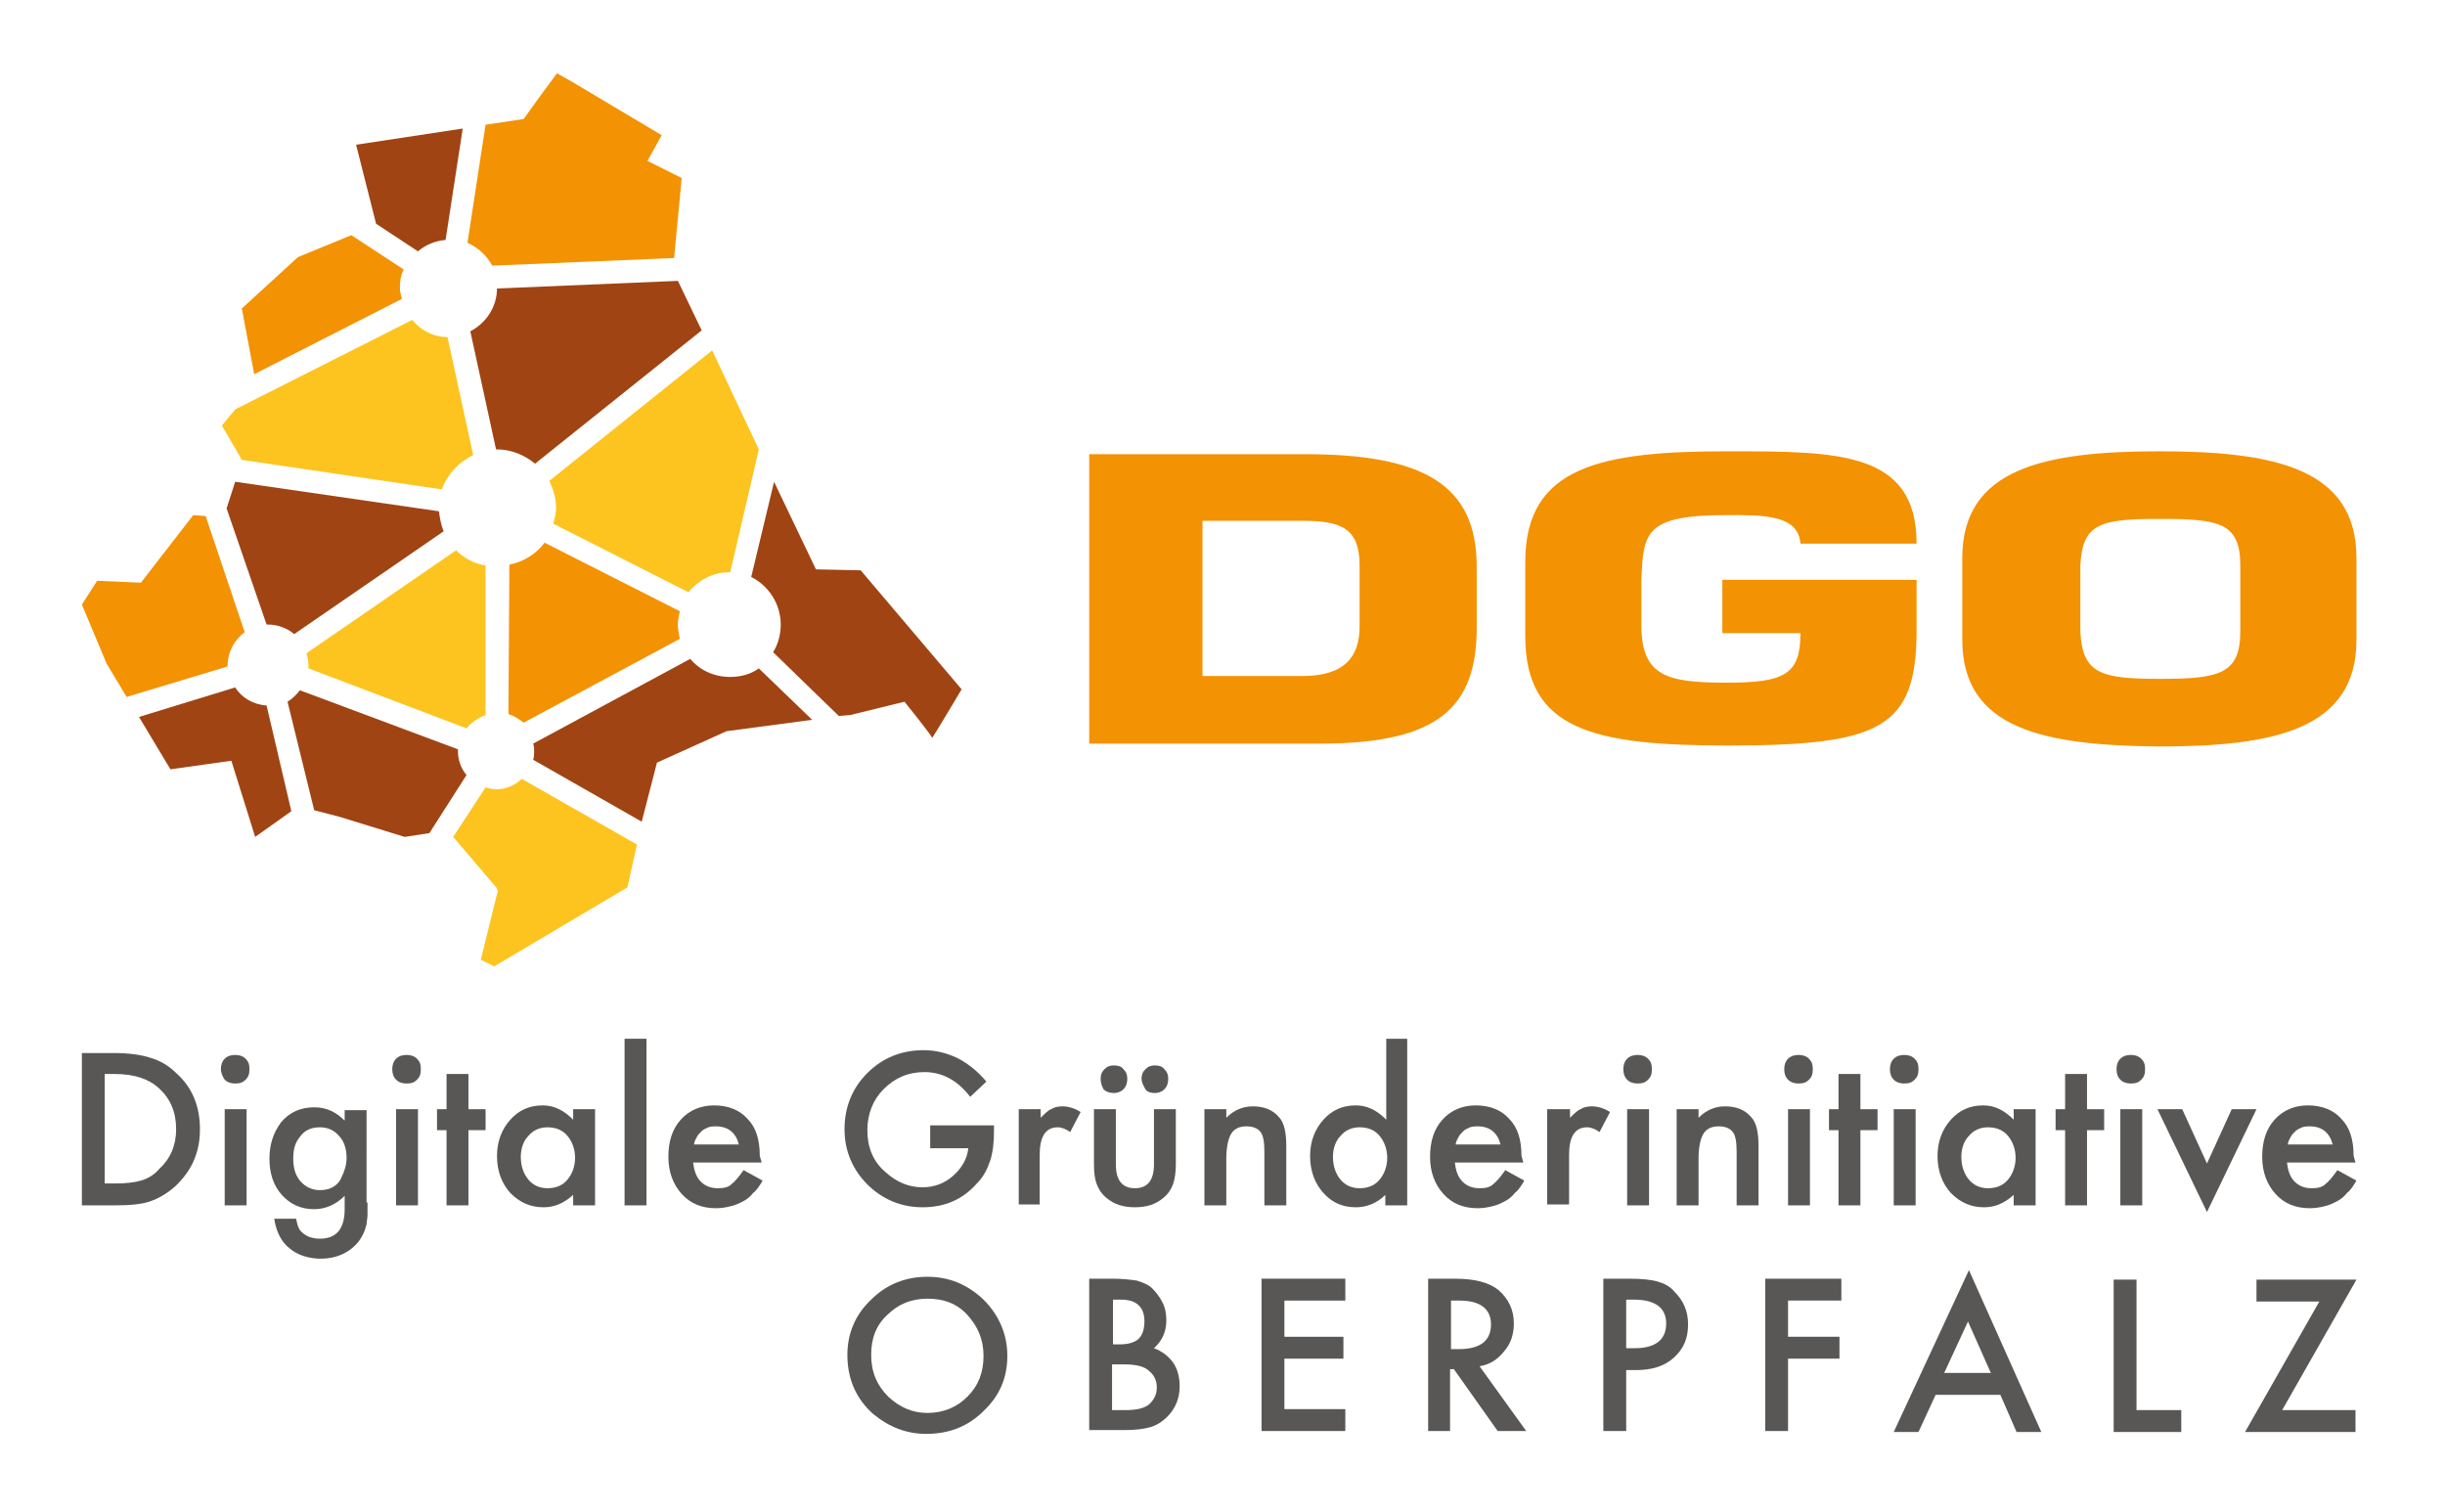 <?xml version="1.0" encoding="utf-8"?>
<!-- Generator: Adobe Illustrator 26.1.0, SVG Export Plug-In . SVG Version: 6.00 Build 0)  -->
<svg version="1.1" id="Ebene_1" xmlns="http://www.w3.org/2000/svg" xmlns:xlink="http://www.w3.org/1999/xlink" x="0px" y="0px"
	 viewBox="0 0 256.8 158.8" style="enable-background:new 0 0 256.8 158.8;" xml:space="preserve">
<style type="text/css">
	.st0{fill:#585756;}
	.st1{fill:#F39202;}
	.st2{fill:#A04413;}
	.st3{fill:#FDC41F;}
</style>
<g>
	<path class="st0" d="M8.6,126.6v-16H12c1.6,0,2.9,0.2,3.8,0.5c1,0.3,1.9,0.8,2.7,1.6c1.7,1.5,2.5,3.5,2.5,5.9c0,2.5-0.9,4.4-2.6,6
		c-0.9,0.8-1.8,1.3-2.7,1.6c-0.9,0.3-2.1,0.4-3.8,0.4H8.6z M11,124.3h1.1c1.1,0,2-0.1,2.7-0.3c0.7-0.2,1.4-0.6,1.9-1.2
		c1.2-1.1,1.8-2.5,1.8-4.2c0-1.8-0.6-3.2-1.8-4.3c-1.1-1-2.6-1.5-4.7-1.5H11V124.3z"/>
	<path class="st0" d="M23.2,112.3c0-0.4,0.1-0.8,0.4-1.1c0.3-0.3,0.7-0.4,1.1-0.4c0.4,0,0.8,0.1,1.1,0.4c0.3,0.3,0.4,0.6,0.4,1.1
		s-0.1,0.8-0.4,1.1c-0.3,0.3-0.6,0.4-1.1,0.4c-0.4,0-0.8-0.1-1.1-0.4C23.4,113.1,23.2,112.7,23.2,112.3z M25.9,116.5v10.1h-2.3
		v-10.1H25.9z"/>
	<path class="st0" d="M38.6,126.3c0,0.5,0,0.9,0,1.3c0,0.4-0.1,0.7-0.1,1c-0.2,0.8-0.5,1.4-1,2c-0.9,1-2.2,1.6-3.8,1.6
		c-1.3,0-2.5-0.4-3.3-1.1c-0.9-0.7-1.4-1.8-1.6-3.1h2.3c0.1,0.5,0.2,0.9,0.4,1.2c0.5,0.6,1.2,0.9,2.1,0.9c1.7,0,2.6-1,2.6-3.1v-1.4
		c-0.9,0.9-2,1.4-3.2,1.4c-1.4,0-2.5-0.5-3.4-1.5c-0.9-1-1.3-2.3-1.3-3.8c0-1.5,0.4-2.7,1.2-3.8c0.9-1.1,2.1-1.6,3.5-1.6
		c1.3,0,2.3,0.5,3.2,1.4v-1.1h2.3V126.3z M36.4,121.6c0-1-0.3-1.8-0.8-2.3c-0.5-0.6-1.2-0.9-2-0.9c-0.9,0-1.6,0.3-2.1,1
		c-0.5,0.6-0.7,1.3-0.7,2.3c0,0.9,0.2,1.7,0.7,2.3c0.5,0.6,1.2,1,2.1,1c0.9,0,1.6-0.3,2.1-1C36.1,123.2,36.4,122.5,36.4,121.6z"/>
	<path class="st0" d="M41.2,112.3c0-0.4,0.1-0.8,0.4-1.1c0.3-0.3,0.7-0.4,1.1-0.4c0.4,0,0.8,0.1,1.1,0.4c0.3,0.3,0.4,0.6,0.4,1.1
		s-0.1,0.8-0.4,1.1c-0.3,0.3-0.6,0.4-1.1,0.4c-0.4,0-0.8-0.1-1.1-0.4C41.3,113.1,41.2,112.7,41.2,112.3z M43.9,116.5v10.1h-2.3
		v-10.1H43.9z"/>
	<path class="st0" d="M49.2,118.7v7.9h-2.3v-7.9h-1v-2.2h1v-3.7h2.3v3.7H51v2.2H49.2z"/>
	<path class="st0" d="M60.2,116.5h2.3v10.1h-2.3v-1.1c-1,0.9-2,1.3-3.1,1.3c-1.4,0-2.5-0.5-3.5-1.5c-0.9-1-1.4-2.3-1.4-3.9
		c0-1.5,0.5-2.8,1.4-3.8c0.9-1,2-1.5,3.4-1.5c1.2,0,2.2,0.5,3.2,1.5V116.5z M54.7,121.5c0,1,0.3,1.8,0.8,2.4c0.5,0.6,1.2,0.9,2,0.9
		c0.9,0,1.6-0.3,2.1-0.9c0.5-0.6,0.8-1.4,0.8-2.3c0-0.9-0.3-1.7-0.8-2.3c-0.5-0.6-1.2-0.9-2.1-0.9c-0.8,0-1.5,0.3-2,0.9
		C55,119.8,54.7,120.6,54.7,121.5z"/>
	<path class="st0" d="M67.9,109.1v17.5h-2.3v-17.5H67.9z"/>
	<path class="st0" d="M80,122.1h-7.2c0.1,0.8,0.3,1.5,0.8,2c0.5,0.5,1.1,0.7,1.8,0.7c0.6,0,1.1-0.1,1.4-0.4c0.4-0.3,0.8-0.8,1.3-1.5
		l2,1.1c-0.3,0.5-0.6,1-1,1.3c-0.3,0.4-0.7,0.7-1.1,0.9c-0.4,0.2-0.8,0.4-1.3,0.5c-0.4,0.1-0.9,0.2-1.5,0.2c-1.5,0-2.7-0.5-3.6-1.5
		c-0.9-1-1.4-2.3-1.4-3.9c0-1.6,0.4-2.9,1.3-3.9c0.9-1,2.1-1.5,3.5-1.5c1.5,0,2.7,0.5,3.5,1.4c0.9,0.9,1.3,2.2,1.3,3.9L80,122.1z
		 M77.6,120.2c-0.3-1.2-1.1-1.9-2.4-1.9c-0.3,0-0.5,0-0.8,0.1c-0.2,0.1-0.5,0.2-0.7,0.4c-0.2,0.2-0.4,0.4-0.5,0.6
		c-0.1,0.2-0.3,0.5-0.3,0.8H77.6z"/>
	<path class="st0" d="M97.8,118.2h6.6v0.5c0,1.2-0.1,2.3-0.4,3.2c-0.3,0.9-0.7,1.7-1.4,2.4c-1.5,1.7-3.4,2.5-5.7,2.5
		c-2.2,0-4.2-0.8-5.8-2.4c-1.6-1.6-2.4-3.6-2.4-5.8c0-2.3,0.8-4.3,2.4-5.9c1.6-1.6,3.6-2.4,5.9-2.4c1.3,0,2.4,0.3,3.5,0.8
		c1,0.5,2.1,1.3,3.1,2.5l-1.7,1.6c-1.3-1.7-2.9-2.6-4.8-2.6c-1.7,0-3.1,0.6-4.3,1.8c-1.1,1.1-1.7,2.6-1.7,4.3c0,1.8,0.6,3.3,1.9,4.4
		c1.2,1.1,2.5,1.6,3.9,1.6c1.2,0,2.3-0.4,3.2-1.2c0.9-0.8,1.5-1.8,1.6-2.9h-4V118.2z"/>
	<path class="st0" d="M107,116.5h2.3v0.9c0.4-0.4,0.8-0.8,1.1-0.9c0.3-0.2,0.7-0.3,1.2-0.3c0.6,0,1.3,0.2,1.9,0.6l-1.1,2.1
		c-0.4-0.3-0.9-0.5-1.3-0.5c-1.3,0-1.9,1-1.9,2.9v5.2H107V116.5z"/>
	<path class="st0" d="M117.2,116.5v5.8c0,1.7,0.7,2.5,2,2.5c1.3,0,2-0.8,2-2.5v-5.8h2.3v5.8c0,0.8-0.1,1.5-0.3,2.1
		c-0.2,0.5-0.5,1-1,1.4c-0.8,0.7-1.8,1-3,1c-1.2,0-2.2-0.3-3-1c-0.5-0.4-0.8-0.9-1-1.4c-0.2-0.5-0.3-1.2-0.3-2.1v-5.8H117.2z
		 M115.6,113.3c0-0.4,0.1-0.7,0.4-1c0.3-0.3,0.6-0.4,1-0.4c0.4,0,0.8,0.1,1,0.4c0.3,0.3,0.4,0.6,0.4,1c0,0.4-0.1,0.8-0.4,1.1
		c-0.3,0.3-0.7,0.4-1,0.4c-0.4,0-0.8-0.1-1.1-0.4C115.7,114,115.6,113.7,115.6,113.3z M119.9,113.3c0-0.4,0.1-0.7,0.4-1
		c0.3-0.3,0.6-0.4,1-0.4c0.4,0,0.8,0.1,1,0.4c0.3,0.3,0.4,0.6,0.4,1c0,0.4-0.1,0.8-0.4,1.1c-0.3,0.3-0.7,0.4-1,0.4
		c-0.4,0-0.8-0.1-1-0.4C120.1,114,119.9,113.7,119.9,113.3z"/>
	<path class="st0" d="M126.5,116.5h2.3v0.9c0.8-0.8,1.7-1.2,2.8-1.2c1.2,0,2.1,0.4,2.7,1.1c0.6,0.6,0.8,1.7,0.8,3.1v6.2h-2.3v-5.6
		c0-1-0.1-1.7-0.4-2.1c-0.3-0.4-0.8-0.6-1.5-0.6c-0.8,0-1.3,0.3-1.6,0.8c-0.3,0.5-0.5,1.4-0.5,2.6v4.9h-2.3V116.5z"/>
	<path class="st0" d="M145.5,109.1h2.3v17.5h-2.3v-1.1c-0.9,0.9-2,1.3-3.1,1.3c-1.4,0-2.5-0.5-3.4-1.5c-0.9-1-1.4-2.3-1.4-3.9
		c0-1.5,0.5-2.8,1.4-3.8c0.9-1,2-1.5,3.4-1.5c1.2,0,2.2,0.5,3.2,1.5V109.1z M140,121.5c0,1,0.3,1.8,0.8,2.4c0.5,0.6,1.2,0.9,2,0.9
		c0.9,0,1.6-0.3,2.1-0.9c0.5-0.6,0.8-1.4,0.8-2.3c0-0.9-0.3-1.7-0.8-2.3c-0.5-0.6-1.2-0.9-2.1-0.9c-0.8,0-1.5,0.3-2,0.9
		C140.3,119.8,140,120.6,140,121.5z"/>
	<path class="st0" d="M160,122.1h-7.2c0.1,0.8,0.3,1.5,0.8,2c0.5,0.5,1.1,0.7,1.8,0.7c0.6,0,1.1-0.1,1.4-0.4
		c0.4-0.3,0.8-0.8,1.3-1.5l2,1.1c-0.3,0.5-0.6,1-1,1.3c-0.3,0.4-0.7,0.7-1.1,0.9s-0.8,0.4-1.3,0.5c-0.4,0.1-0.9,0.2-1.5,0.2
		c-1.5,0-2.7-0.5-3.6-1.5c-0.9-1-1.4-2.3-1.4-3.9c0-1.6,0.4-2.9,1.3-3.9c0.9-1,2.1-1.5,3.5-1.5c1.5,0,2.7,0.5,3.5,1.4
		c0.9,0.9,1.3,2.2,1.3,3.9L160,122.1z M157.6,120.2c-0.3-1.2-1.1-1.9-2.4-1.9c-0.3,0-0.5,0-0.8,0.1c-0.2,0.1-0.5,0.2-0.7,0.4
		c-0.2,0.2-0.4,0.4-0.5,0.6c-0.1,0.2-0.3,0.5-0.3,0.8H157.6z"/>
	<path class="st0" d="M162.6,116.5h2.3v0.9c0.4-0.4,0.8-0.8,1.1-0.9c0.3-0.2,0.7-0.3,1.2-0.3c0.6,0,1.3,0.2,1.9,0.6l-1.1,2.1
		c-0.4-0.3-0.9-0.5-1.3-0.5c-1.3,0-1.9,1-1.9,2.9v5.2h-2.3V116.5z"/>
	<path class="st0" d="M170.5,112.3c0-0.4,0.1-0.8,0.4-1.1c0.3-0.3,0.7-0.4,1.1-0.4c0.4,0,0.8,0.1,1.1,0.4c0.3,0.3,0.4,0.6,0.4,1.1
		s-0.1,0.8-0.4,1.1c-0.3,0.3-0.6,0.4-1.1,0.4c-0.4,0-0.8-0.1-1.1-0.4C170.6,113.1,170.5,112.7,170.5,112.3z M173.2,116.5v10.1h-2.3
		v-10.1H173.2z"/>
	<path class="st0" d="M176.1,116.5h2.3v0.9c0.8-0.8,1.7-1.2,2.8-1.2c1.2,0,2.1,0.4,2.7,1.1c0.6,0.6,0.8,1.7,0.8,3.1v6.2h-2.3v-5.6
		c0-1-0.1-1.7-0.4-2.1c-0.3-0.4-0.8-0.6-1.5-0.6c-0.8,0-1.3,0.3-1.6,0.8c-0.3,0.5-0.5,1.4-0.5,2.6v4.9h-2.3V116.5z"/>
	<path class="st0" d="M187.4,112.3c0-0.4,0.1-0.8,0.4-1.1c0.3-0.3,0.7-0.4,1.1-0.4c0.4,0,0.8,0.1,1.1,0.4c0.3,0.3,0.4,0.6,0.4,1.1
		s-0.1,0.8-0.4,1.1c-0.3,0.3-0.6,0.4-1.1,0.4c-0.4,0-0.8-0.1-1.1-0.4C187.5,113.1,187.4,112.7,187.4,112.3z M190.1,116.5v10.1h-2.3
		v-10.1H190.1z"/>
	<path class="st0" d="M195.4,118.7v7.9h-2.3v-7.9h-1v-2.2h1v-3.7h2.3v3.7h1.8v2.2H195.4z"/>
	<path class="st0" d="M198.5,112.3c0-0.4,0.1-0.8,0.4-1.1c0.3-0.3,0.7-0.4,1.1-0.4c0.4,0,0.8,0.1,1.1,0.4c0.3,0.3,0.4,0.6,0.4,1.1
		s-0.1,0.8-0.4,1.1c-0.3,0.3-0.6,0.4-1.1,0.4c-0.4,0-0.8-0.1-1.1-0.4C198.6,113.1,198.5,112.7,198.5,112.3z M201.2,116.5v10.1h-2.3
		v-10.1H201.2z"/>
	<path class="st0" d="M211.5,116.5h2.3v10.1h-2.3v-1.1c-1,0.9-2,1.3-3.1,1.3c-1.4,0-2.5-0.5-3.5-1.5c-0.9-1-1.4-2.3-1.4-3.9
		c0-1.5,0.5-2.8,1.4-3.8c0.9-1,2-1.5,3.4-1.5c1.2,0,2.2,0.5,3.2,1.5V116.5z M206,121.5c0,1,0.3,1.8,0.8,2.4c0.5,0.6,1.2,0.9,2,0.9
		c0.9,0,1.6-0.3,2.1-0.9c0.5-0.6,0.8-1.4,0.8-2.3c0-0.9-0.3-1.7-0.8-2.3c-0.5-0.6-1.2-0.9-2.1-0.9c-0.8,0-1.5,0.3-2,0.9
		C206.3,119.8,206,120.6,206,121.5z"/>
	<path class="st0" d="M219.2,118.7v7.9h-2.3v-7.9h-1v-2.2h1v-3.7h2.3v3.7h1.8v2.2H219.2z"/>
	<path class="st0" d="M222.3,112.3c0-0.4,0.1-0.8,0.4-1.1c0.3-0.3,0.7-0.4,1.1-0.4c0.4,0,0.8,0.1,1.1,0.4c0.3,0.3,0.4,0.6,0.4,1.1
		s-0.1,0.8-0.4,1.1c-0.3,0.3-0.6,0.4-1.1,0.4c-0.4,0-0.8-0.1-1.1-0.4C222.4,113.1,222.3,112.7,222.3,112.3z M225,116.5v10.1h-2.3
		v-10.1H225z"/>
	<path class="st0" d="M229.2,116.5l2.6,5.7l2.6-5.7h2.6l-5.2,10.8l-5.2-10.8H229.2z"/>
	<path class="st0" d="M247.4,122.1h-7.2c0.1,0.8,0.3,1.5,0.8,2c0.5,0.5,1.1,0.7,1.8,0.7c0.6,0,1.1-0.1,1.4-0.4
		c0.4-0.3,0.8-0.8,1.3-1.5l2,1.1c-0.3,0.5-0.6,1-1,1.3c-0.3,0.4-0.7,0.7-1.1,0.9s-0.8,0.4-1.3,0.5c-0.4,0.1-0.9,0.2-1.5,0.2
		c-1.5,0-2.7-0.5-3.6-1.5c-0.9-1-1.4-2.3-1.4-3.9c0-1.6,0.4-2.9,1.3-3.9c0.9-1,2.1-1.5,3.5-1.5c1.5,0,2.7,0.5,3.5,1.4
		c0.9,0.9,1.3,2.2,1.3,3.9L247.4,122.1z M245,120.2c-0.3-1.2-1.1-1.9-2.4-1.9c-0.3,0-0.5,0-0.8,0.1c-0.2,0.1-0.5,0.2-0.7,0.4
		c-0.2,0.2-0.4,0.4-0.5,0.6c-0.1,0.2-0.3,0.5-0.3,0.8H245z"/>
</g>
<g>
	<path class="st0" d="M89,142.3c0-2.2,0.8-4.2,2.5-5.8c1.6-1.6,3.6-2.4,5.9-2.4c2.3,0,4.2,0.8,5.9,2.4c1.6,1.6,2.5,3.6,2.5,5.9
		c0,2.3-0.8,4.2-2.5,5.8c-1.6,1.6-3.6,2.4-6,2.4c-2.1,0-3.9-0.7-5.6-2.1C89.9,146.9,89,144.8,89,142.3z M91.5,142.3
		c0,1.8,0.6,3.2,1.8,4.4c1.2,1.1,2.5,1.7,4.1,1.7c1.7,0,3.1-0.6,4.2-1.7c1.2-1.2,1.7-2.6,1.7-4.3c0-1.7-0.6-3.1-1.7-4.3
		c-1.1-1.2-2.5-1.7-4.2-1.7c-1.7,0-3.1,0.6-4.2,1.7C92,139.2,91.5,140.6,91.5,142.3z"/>
	<path class="st0" d="M114.4,150.3v-16h2.4c1.1,0,1.9,0.1,2.6,0.2c0.6,0.2,1.2,0.4,1.6,0.8c0.4,0.4,0.8,0.9,1.1,1.5
		c0.3,0.6,0.4,1.2,0.4,1.9c0,1.1-0.4,2.1-1.3,2.9c0.8,0.3,1.5,0.8,2,1.5c0.5,0.7,0.7,1.6,0.7,2.5c0,1.2-0.4,2.3-1.3,3.2
		c-0.5,0.5-1.1,0.9-1.8,1.1c-0.7,0.2-1.6,0.3-2.7,0.3H114.4z M116.8,141.2h0.8c0.9,0,1.6-0.2,2-0.6c0.4-0.4,0.6-1,0.6-1.8
		c0-0.8-0.2-1.3-0.6-1.7c-0.4-0.4-1-0.6-1.9-0.6h-0.8V141.2z M116.8,148.1h1.5c1.1,0,1.9-0.2,2.4-0.6c0.5-0.5,0.8-1,0.8-1.8
		c0-0.7-0.3-1.3-0.8-1.7c-0.5-0.5-1.4-0.7-2.7-0.7h-1.2V148.1z"/>
	<path class="st0" d="M141.3,136.6h-6.4v3.8h6.2v2.3h-6.2v5.3h6.4v2.3h-8.8v-16h8.8V136.6z"/>
	<path class="st0" d="M155.4,143.5l4.9,6.8h-3l-4.6-6.5h-0.4v6.5H150v-16h2.8c2.1,0,3.6,0.4,4.6,1.2c1,0.9,1.6,2,1.6,3.5
		c0,1.1-0.3,2.1-1,2.9C157.3,142.8,156.5,143.3,155.4,143.5z M152.4,141.7h0.8c2.3,0,3.4-0.9,3.4-2.6c0-1.6-1.1-2.5-3.3-2.5h-0.9
		V141.7z"/>
	<path class="st0" d="M170.8,143.8v6.5h-2.4v-16h2.7c1.3,0,2.3,0.1,3,0.3c0.7,0.2,1.3,0.5,1.8,1.1c0.9,0.9,1.4,2,1.4,3.4
		c0,1.5-0.5,2.6-1.5,3.5c-1,0.9-2.3,1.3-4,1.3H170.8z M170.8,141.6h0.9c2.2,0,3.3-0.9,3.3-2.6c0-1.6-1.1-2.5-3.4-2.5h-0.8V141.6z"/>
	<path class="st0" d="M193.4,136.6h-5.6v3.8h5.4v2.3h-5.4v7.6h-2.4v-16h8V136.6z"/>
	<path class="st0" d="M210.1,146.5h-6.8l-1.8,3.9h-2.6l7.9-17l7.6,17h-2.6L210.1,146.5z M209.1,144.2l-2.4-5.4l-2.5,5.4H209.1z"/>
	<path class="st0" d="M224.4,134.4v13.7h4.7v2.3H222v-16H224.4z"/>
	<path class="st0" d="M239.7,148.1h7.7v2.3h-11.6l7.8-13.7H237v-2.3h10.5L239.7,148.1z"/>
</g>
<g>
	<path class="st1" d="M114.3,47.7H137c12.5,0,18.1,3.2,18.1,11.8v6.4c0,8.3-3.9,12.2-16.4,12.2h-24.3V47.7z M126.3,71h10.5
		c4.4,0,6-2,6-5.2v-6.4c0-3.9-1.9-4.7-6-4.7h-10.5V71z"/>
	<path class="st1" d="M189.1,57.1c-0.2-3.1-4.1-3-7.7-3c-8.6,0-8.8,1.8-9,6.7v4.9c0,5.4,2.8,6,9,6c6.1,0,7.7-0.9,7.7-5.2h-8.2v-5.6
		h20.4v5.3c0,10.3-3.8,12.1-19.8,12.1c-14.1,0-21.3-1.6-21.3-11.5V59c0-10.1,8.1-11.6,21.3-11.6c11.6,0,19.8,0,19.8,9.7H189.1z"/>
	<path class="st1" d="M206.1,67.2v-8.6c0-9.4,8.6-11.2,20.7-11.2c12.1,0,20.7,1.8,20.7,11.2v8.6c0,9.4-8.6,11.2-20.7,11.2
		C214.7,78.3,206.1,76.6,206.1,67.2z M235.3,66.3v-6.9c0-4.5-2.2-4.9-8.4-4.9s-8.2,0.4-8.4,4.9v6.9c0.2,4.5,2.2,5,8.4,5
		S235.3,70.8,235.3,66.3z"/>
</g>
<g>
	<g>
		<path class="st2" d="M37.4,15.2l2.1,8.3l4.4,2.9c0.8-0.7,1.8-1.1,2.9-1.2l1.8-11.7L37.4,15.2z"/>
		<path class="st2" d="M49.4,34.8l2.7,12.4c0,0,0.1,0,0.1,0c1.5,0,2.9,0.6,4,1.5l17.5-14l-2.5-5.2l-19,0.8
			C52.2,32.2,51.1,33.9,49.4,34.8z"/>
		<path class="st2" d="M49,81.4c-0.6-0.7-0.9-1.6-0.9-2.5c0-0.1,0-0.2,0-0.2l-16.6-6.2c-0.4,0.5-0.8,0.9-1.3,1.2L33,85.1l2.7,0.7
			l6.8,2.1l2.6-0.4L49,81.4z"/>
		<path class="st2" d="M28,74.1c-1.4-0.1-2.6-0.8-3.3-1.9l-10.1,3.1l3.3,5.5l6.4-0.9l2.5,8l3.8-2.7L28,74.1z"/>
		<path class="st2" d="M89.3,75.1l5.7-1.4c0,0,2.9,3.6,2.9,3.8c0,0.1,3.1-5.1,3.1-5.1L90.4,59.9l-4.7-0.1l-4.4-9.2l-2.4,10
			c1.8,0.9,3.1,2.8,3.1,5c0,1.1-0.3,2.1-0.8,2.9l6.9,6.7"/>
		<path class="st2" d="M67.4,86.3L56,79.8c0.1-0.3,0.1-0.6,0.1-0.9c0-0.3,0-0.5-0.1-0.8l16.5-8.9c1,1.2,2.5,1.9,4.2,1.9
			c1.1,0,2.2-0.3,3-0.9l5.6,5.4l-9,1.2L69,80.1L67.4,86.3z"/>
		<path class="st2" d="M28,65.6c0.1,0,0.1,0,0.2,0c1,0,2,0.4,2.7,1l15.7-10.8c-0.3-0.7-0.4-1.4-0.5-2.1l-21.4-3.1l-0.9,2.8L28,65.6z
			"/>
	</g>
	<g>
		<path class="st1" d="M51,13.1l-1.9,12.4c1.1,0.5,2,1.3,2.6,2.4l19.1-0.8l0.8-8.4L68,16.9l0,0l0,0l1.5-2.7l-9.4-5.6l-1.6-0.9
			l-1.7,2.3L55,12.5L51,13.1z"/>
	</g>
	<path class="st1" d="M26.7,39.3l15.5-7.9c-0.1-0.4-0.2-0.8-0.2-1.2c0-0.7,0.1-1.3,0.4-1.9l-5.5-3.6L31.3,27l-5.9,5.4L26.7,39.3z"/>
	<g>
		<path class="st3" d="M24.3,46.4l1.1,1.9l0,0l21,3.1c0.6-1.6,1.8-2.9,3.3-3.6l-2.7-12.4c-1.5,0-2.8-0.7-3.7-1.8L24.7,43l-1.4,1.7
			L24.3,46.4L24.3,46.4z"/>
	</g>
	<path class="st1" d="M23.9,70C23.9,69.9,23.9,69.9,23.9,70c0-1.5,0.7-2.8,1.8-3.6l-4.1-12.2l-1.3-0.1l-5.5,7.1L10.2,61l-1.6,2.5
		l2.6,6.2l2.1,3.5L23.9,70z"/>
	<path class="st3" d="M49,76.5c0.5-0.6,1.2-1.1,2-1.4L51,59.4c-1.2-0.2-2.3-0.8-3.1-1.6L32.2,68.6c0.1,0.4,0.2,0.9,0.2,1.3
		c0,0.1,0,0.2,0,0.3L49,76.5z"/>
	<path class="st1" d="M71.4,67.1c-0.1-0.5-0.2-1-0.2-1.5c0-0.5,0.1-0.9,0.2-1.4l-14.2-7.2c-0.9,1.2-2.2,2-3.7,2.3l-0.1,15.7
		c0.6,0.2,1.1,0.5,1.6,0.9L71.4,67.1z"/>
	<path class="st3" d="M74.8,36.8L57.7,50.5c0.4,0.9,0.7,1.8,0.7,2.8c0,0.6-0.1,1.1-0.3,1.7l14.2,7.2c1-1.2,2.5-2.1,4.3-2.1
		c0,0,0.1,0,0.1,0l3-12.9L74.8,36.8z"/>
	<path class="st3" d="M66.9,88.7l-12.1-6.9c-0.7,0.7-1.7,1.1-2.7,1.1c-0.4,0-0.7-0.1-1.1-0.2l-3.4,5.2l4.6,5.4l0,0.1l0.1,0.1
		l-1.8,7.3l1.4,0.7l14-8.3L66.9,88.7z"/>
</g>
</svg>
